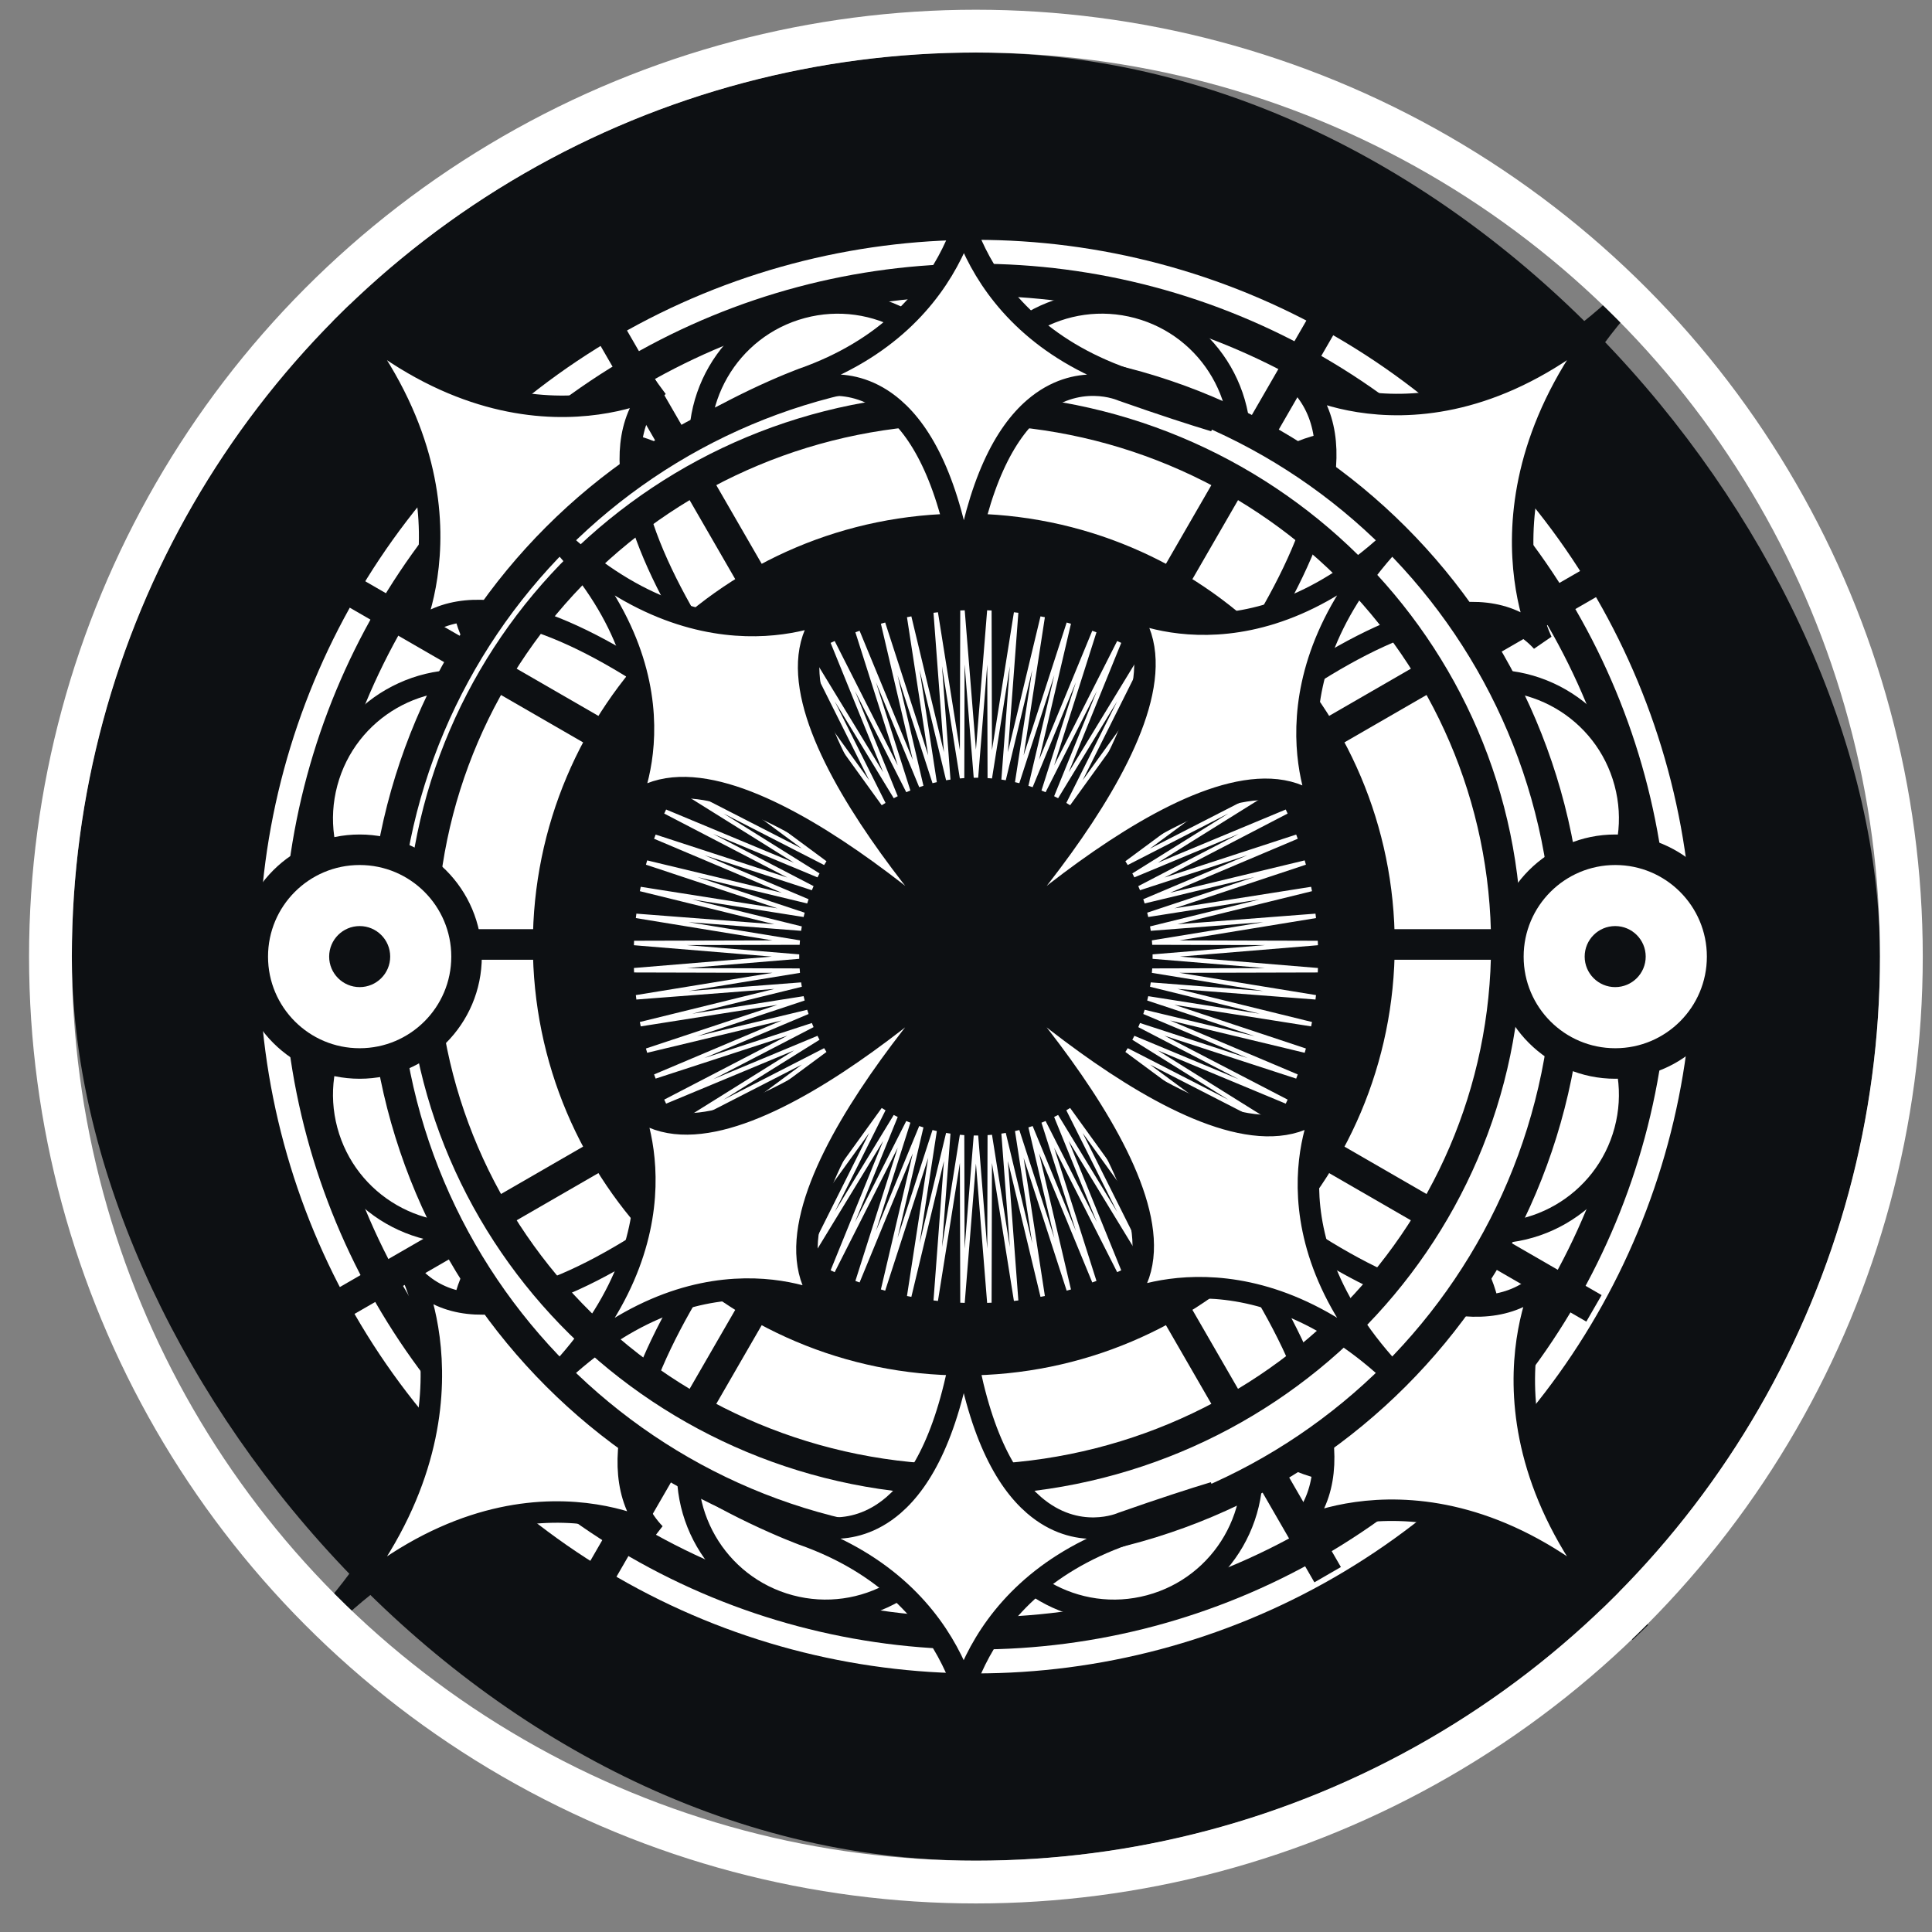 <svg width="54" height="54" viewBox="0 0 54 54" fill="none" xmlns="http://www.w3.org/2000/svg">
<rect x="0" y="0" width="54" height="54" fill="#808080" stroke="none"/>
<rect x="2.009" y="1.469" width="50.536" height="50.537" rx="25.268" fill="#0D1013"/>
<ellipse cx="27.277" cy="26.738" rx="20.483" ry="20.483" fill="white" stroke="#0D1013" stroke-width="0.897"/>
<ellipse cx="27.277" cy="26.737" rx="18.918" ry="18.918" fill="white" stroke="#0D1013" stroke-width="0.897"/>
<path d="M26.939 6.06V46.738" stroke="#0D1013" stroke-width="0.855"/>
<path d="M16.77 8.785L37.108 44.013" stroke="#0D1013" stroke-width="0.855"/>
<path d="M9.324 16.23L44.552 36.569" stroke="#0D1013" stroke-width="0.855"/>
<path d="M6.6 26.398L47.278 26.398" stroke="#0D1013" stroke-width="0.855"/>
<path d="M9.324 36.568L44.552 16.229" stroke="#0D1013" stroke-width="0.855"/>
<path d="M16.77 44.013L37.108 8.785" stroke="#0D1013" stroke-width="0.855"/>
<path d="M31.797 8.6C29.739 8.049 27.624 9.27 27.073 11.328L34.525 13.324C35.076 11.266 33.855 9.151 31.797 8.6Z" fill="white"/>
<path d="M34.525 13.324C35.076 11.266 33.855 9.151 31.797 8.6C29.739 8.049 27.624 9.27 27.073 11.328" stroke="#0D1013" stroke-width="0.598"/>
<path d="M22.078 44.877C24.136 45.428 26.251 44.207 26.802 42.149L19.35 40.152C18.799 42.21 20.02 44.325 22.078 44.877Z" fill="white"/>
<path d="M19.35 40.151C18.799 42.209 20.02 44.324 22.078 44.876C24.136 45.427 26.251 44.206 26.802 42.148" stroke="#0D1013" stroke-width="0.598"/>
<path d="M22.416 8.601C20.359 9.153 19.137 11.268 19.689 13.325L27.141 11.329C26.589 9.271 24.474 8.05 22.416 8.601Z" fill="white"/>
<path d="M27.141 11.329C26.589 9.271 24.474 8.05 22.416 8.601C20.359 9.153 19.137 11.268 19.689 13.325" stroke="#0D1013" stroke-width="0.598"/>
<path d="M32.136 44.877C34.194 44.326 35.415 42.211 34.864 40.153L27.412 42.15C27.963 44.208 30.079 45.429 32.136 44.877Z" fill="white"/>
<path d="M27.412 42.149C27.963 44.206 30.079 45.428 32.136 44.876C34.194 44.325 35.415 42.21 34.864 40.152" stroke="#0D1013" stroke-width="0.598"/>
<path d="M13.999 13.46C12.493 14.966 12.493 17.409 13.999 18.915L19.454 13.46C17.948 11.954 15.505 11.954 13.999 13.46Z" fill="white"/>
<path d="M19.454 13.46C17.948 11.954 15.505 11.954 13.999 13.46C12.493 14.966 12.493 17.409 13.999 18.915" stroke="#0D1013" stroke-width="0.598"/>
<path d="M40.556 40.016C42.062 38.509 42.062 36.067 40.556 34.56L35.1 40.016C36.607 41.522 39.049 41.522 40.556 40.016Z" fill="white"/>
<path d="M35.099 40.016C36.606 41.522 39.048 41.522 40.555 40.016C42.061 38.509 42.061 36.067 40.555 34.56" stroke="#0D1013" stroke-width="0.598"/>
<path d="M9.14 21.878C8.589 23.935 9.81 26.05 11.867 26.602L13.864 19.15C11.806 18.599 9.691 19.82 9.14 21.878Z" fill="white"/>
<path d="M13.864 19.15C11.806 18.599 9.691 19.82 9.14 21.878C8.589 23.935 9.81 26.05 11.867 26.602" stroke="#0D1013" stroke-width="0.598"/>
<path d="M45.417 31.598C45.968 29.54 44.747 27.425 42.689 26.874L40.692 34.326C42.75 34.877 44.865 33.656 45.417 31.598Z" fill="white"/>
<path d="M40.691 34.326C42.749 34.877 44.864 33.656 45.416 31.598C45.967 29.54 44.746 27.425 42.688 26.874" stroke="#0D1013" stroke-width="0.598"/>
<path d="M9.14 31.597C9.692 33.655 11.807 34.876 13.865 34.325L11.868 26.873C9.81 27.424 8.589 29.54 9.14 31.597Z" fill="white"/>
<path d="M11.868 26.873C9.81 27.424 8.589 29.54 9.14 31.597C9.692 33.655 11.807 34.876 13.865 34.325" stroke="#0D1013" stroke-width="0.598"/>
<path d="M45.416 21.877C44.865 19.82 42.75 18.598 40.692 19.15L42.689 26.602C44.746 26.05 45.968 23.935 45.416 21.877Z" fill="white"/>
<path d="M42.689 26.602C44.746 26.05 45.968 23.935 45.416 21.877C44.865 19.82 42.75 18.598 40.692 19.15" stroke="#0D1013" stroke-width="0.598"/>
<path d="M13.999 40.015C15.505 41.521 17.948 41.521 19.454 40.015L13.999 34.559C12.493 36.066 12.493 38.508 13.999 40.015Z" fill="white"/>
<path d="M13.999 34.559C12.493 36.066 12.493 38.508 13.999 40.015C15.505 41.521 17.948 41.521 19.454 40.015" stroke="#0D1013" stroke-width="0.598"/>
<path d="M40.555 13.458C39.048 11.952 36.606 11.952 35.1 13.458L40.555 18.913C42.061 17.407 42.061 14.964 40.555 13.458Z" fill="white"/>
<path d="M40.555 18.914C42.061 17.408 42.061 14.965 40.555 13.459C39.048 11.953 36.606 11.953 35.1 13.459" stroke="#0D1013" stroke-width="0.598"/>
<path d="M38.62 26.4C38.62 32.851 33.39 38.081 26.938 38.081C20.487 38.081 15.257 32.851 15.257 26.4C15.257 19.948 20.487 14.718 26.938 14.718C33.39 14.718 38.62 19.948 38.62 26.4Z" fill="#0D1013" stroke="#0D1013" stroke-width="0.727"/>
<path d="M27.278 21.733L27.653 17.063L27.665 21.748L28.401 17.123L28.051 21.794L29.143 17.242L28.431 21.871L29.873 17.419L28.805 21.978L30.587 17.654L29.169 22.114L31.281 17.945L29.521 22.278L31.95 18.29L29.86 22.47L32.59 18.688L30.182 22.689L33.198 19.134L30.488 22.932L33.768 19.628L30.772 23.199L34.299 20.165L31.036 23.487L34.787 20.743L31.276 23.796L35.228 21.358L31.492 24.122L35.62 22.007L31.682 24.465L35.961 22.684L31.844 24.823L36.248 23.386L31.979 25.191L36.481 24.109L32.084 25.569L36.656 24.848L32.159 25.954L36.773 25.599L32.205 26.345L36.832 26.357L32.22 26.737L36.832 27.118L32.205 27.13L36.773 27.875L32.159 27.52L36.656 28.626L32.084 27.905L36.481 29.365L31.979 28.284L36.248 30.088L31.844 28.653L35.961 30.79L31.682 29.009L35.62 31.468L31.492 29.352L35.228 32.116L31.276 29.679L34.787 32.731L31.036 29.988L34.299 33.309L30.772 30.276L33.768 33.847L30.488 30.543L33.198 34.34L30.182 30.786L32.59 34.787L29.86 31.005L31.95 35.184L29.521 31.196L31.281 35.529L29.169 31.361L30.587 35.821L28.805 31.497L29.873 36.055L28.431 31.604L29.143 36.233L28.051 31.68L28.401 36.352L27.665 31.727L27.653 36.411L27.278 31.742L26.902 36.411L26.89 31.727L26.154 36.352L26.504 31.68L25.412 36.233L26.123 31.604L24.682 36.055L25.75 31.497L23.968 35.821L25.386 31.361L23.274 35.529L25.034 31.196L22.605 35.184L24.695 31.005L21.965 34.787L24.372 30.786L21.357 34.34L24.067 30.543L20.787 33.847L23.782 30.276L20.256 33.309L23.519 29.988L19.769 32.731L23.279 29.679L19.327 32.116L23.063 29.352L18.935 31.468L22.873 29.009L18.594 30.79L22.711 28.653L18.306 30.088L22.576 28.284L18.074 29.365L22.471 27.905L17.899 28.626L22.396 27.52L17.782 27.875L22.35 27.13L17.723 27.118L22.334 26.737L17.723 26.357L22.35 26.345L17.782 25.599L22.396 25.954L17.899 24.848L22.471 25.569L18.074 24.109L22.576 25.191L18.306 23.386L22.711 24.823L18.594 22.684L22.873 24.465L18.935 22.007L23.063 24.122L19.327 21.358L23.279 23.796L19.769 20.743L23.519 23.487L20.256 20.165L23.782 23.199L20.787 19.628L24.067 22.932L21.357 19.134L24.372 22.689L21.965 18.688L24.695 22.47L22.605 18.29L25.034 22.278L23.274 17.945L25.386 22.114L23.968 17.654L25.75 21.978L24.682 17.419L26.123 21.871L25.412 17.242L26.504 21.794L26.154 17.123L26.89 21.748L26.902 17.063L27.278 21.733Z" fill="#0D1013"/>
<path d="M27.278 21.733L27.653 17.063L27.665 21.748L28.401 17.123L28.051 21.794L29.143 17.242L28.431 21.871L29.873 17.419L28.805 21.978L30.587 17.654L29.169 22.114L31.281 17.945L29.521 22.278L31.95 18.29L29.86 22.47L32.59 18.688L30.182 22.689L33.198 19.134L30.488 22.932L33.768 19.628L30.772 23.199L34.299 20.165L31.036 23.487L34.787 20.743L31.276 23.796L35.228 21.358L31.492 24.122L35.62 22.007L31.682 24.465L35.961 22.684L31.844 24.823L36.248 23.386L31.979 25.191L36.481 24.109L32.084 25.569L36.656 24.848L32.159 25.954L36.773 25.599L32.205 26.345L36.832 26.357L32.22 26.737L36.832 27.118L32.205 27.13L36.773 27.875L32.159 27.52L36.656 28.626L32.084 27.905L36.481 29.365L31.979 28.284L36.248 30.088L31.844 28.653L35.961 30.79L31.682 29.009L35.62 31.468L31.492 29.352L35.228 32.116L31.276 29.679L34.787 32.731L31.036 29.988L34.299 33.309L30.772 30.276L33.768 33.847L30.488 30.543L33.198 34.34L30.182 30.786L32.59 34.787L29.86 31.005L31.95 35.184L29.521 31.196L31.281 35.529L29.169 31.361L30.587 35.821L28.805 31.497L29.873 36.055L28.431 31.604L29.143 36.233L28.051 31.68L28.401 36.352L27.665 31.727L27.653 36.411L27.278 31.742L26.902 36.411L26.89 31.727L26.154 36.352L26.504 31.68L25.412 36.233L26.123 31.604L24.682 36.055L25.75 31.497L23.968 35.821L25.386 31.361L23.274 35.529L25.034 31.196L22.605 35.184L24.695 31.005L21.965 34.787L24.372 30.786L21.357 34.34L24.067 30.543L20.787 33.847L23.782 30.276L20.256 33.309L23.519 29.988L19.769 32.731L23.279 29.679L19.327 32.116L23.063 29.352L18.935 31.468L22.873 29.009L18.594 30.79L22.711 28.653L18.306 30.088L22.576 28.284L18.074 29.365L22.471 27.905L17.899 28.626L22.396 27.52L17.782 27.875L22.35 27.13L17.723 27.118L22.334 26.737L17.723 26.357L22.35 26.345L17.782 25.599L22.396 25.954L17.899 24.848L22.471 25.569L18.074 24.109L22.576 25.191L18.306 23.386L22.711 24.823L18.594 22.684L22.873 24.465L18.935 22.007L23.063 24.122L19.327 21.358L23.279 23.796L19.769 20.743L23.519 23.487L20.256 20.165L23.782 23.199L20.787 19.628L24.067 22.932L21.357 19.134L24.372 22.689L21.965 18.688L24.695 22.47L22.605 18.29L25.034 22.278L23.274 17.945L25.386 22.114L23.968 17.654L25.75 21.978L24.682 17.419L26.123 21.871L25.412 17.242L26.504 21.794L26.154 17.123L26.89 21.748L26.902 17.063L27.278 21.733Z" stroke="white" stroke-width="0.125"/>
<path d="M11.426 17.835C11.426 17.835 13.866 13.227 8.763 7.94C13.862 13.231 18.396 10.798 18.396 10.798C15.169 13.976 22.874 22.536 24.914 24.69C22.835 22.575 14.573 14.574 11.426 17.835Z" fill="white" stroke="#0D1013" stroke-width="0.6"/>
<path d="M36.312 10.702C36.312 10.702 40.755 13.233 45.852 7.941C40.751 13.229 43.097 17.931 43.097 17.931C40.032 14.584 31.779 22.575 29.701 24.69C31.74 22.535 39.456 13.966 36.312 10.702Z" fill="white" stroke="#0D1013" stroke-width="0.6"/>
<path d="M18.304 42.866C18.304 42.866 13.861 40.335 8.763 45.628C13.864 40.339 11.518 35.638 11.518 35.638C14.583 38.984 22.837 30.993 24.914 28.878C22.875 31.034 15.159 39.602 18.304 42.866Z" fill="white" stroke="#0D1013" stroke-width="0.6"/>
<path d="M43.188 35.733C43.188 35.733 40.747 40.34 45.851 45.627C40.751 40.336 36.218 42.77 36.218 42.77C39.445 39.591 31.739 31.032 29.699 28.877C31.778 30.992 40.041 38.994 43.188 35.733Z" fill="white" stroke="#0D1013" stroke-width="0.6"/>
<path fill-rule="evenodd" clip-rule="evenodd" d="M27.277 43.299C36.424 43.299 43.839 35.884 43.839 26.738C43.839 17.591 36.424 10.177 27.277 10.177C18.131 10.177 10.716 17.591 10.716 26.738C10.716 35.884 18.131 43.299 27.277 43.299ZM26.938 41.364C35.313 41.364 42.103 34.664 42.103 26.399C42.103 18.134 35.313 11.434 26.938 11.434C18.563 11.434 11.774 18.134 11.774 26.399C11.774 34.664 18.563 41.364 26.938 41.364Z" fill="white"/>
<path d="M43.412 26.738C43.412 35.649 36.188 42.872 27.277 42.872V43.726C36.659 43.726 44.265 36.12 44.265 26.738H43.412ZM27.277 10.604C36.188 10.604 43.412 17.827 43.412 26.738H44.265C44.265 17.356 36.659 9.75 27.277 9.75V10.604ZM11.143 26.738C11.143 17.827 18.366 10.604 27.277 10.604V9.75C17.895 9.75 10.289 17.356 10.289 26.738H11.143ZM27.277 42.872C18.366 42.872 11.143 35.649 11.143 26.738H10.289C10.289 36.12 17.895 43.726 27.277 43.726V42.872ZM41.676 26.399C41.676 34.423 35.083 40.937 26.938 40.937V41.791C35.544 41.791 42.529 34.905 42.529 26.399H41.676ZM26.938 11.861C35.083 11.861 41.676 18.375 41.676 26.399H42.529C42.529 17.893 35.544 11.008 26.938 11.008V11.861ZM12.2 26.399C12.2 18.375 18.794 11.861 26.938 11.861V11.008C18.333 11.008 11.347 17.893 11.347 26.399H12.2ZM26.938 40.937C18.794 40.937 12.2 34.423 12.2 26.399H11.347C11.347 34.905 18.333 41.791 26.938 41.791V40.937Z" fill="#0D1013"/>
<path d="M17.506 22.626C17.506 22.626 19.515 18.969 15.314 14.773C19.511 18.972 23.242 17.041 23.242 17.041C20.587 19.564 26.929 26.357 28.607 28.067C26.896 26.388 20.096 20.038 17.506 22.626Z" fill="white" stroke="#0D1013" stroke-width="0.6"/>
<path d="M31.39 16.966C31.39 16.966 35.046 18.974 39.242 14.774C35.043 18.971 36.974 22.702 36.974 22.702C34.452 20.047 27.659 26.389 25.949 28.067C27.627 26.357 33.978 19.556 31.39 16.966Z" fill="white" stroke="#0D1013" stroke-width="0.6"/>
<path d="M23.166 36.51C23.166 36.51 19.509 34.501 15.313 38.702C19.512 34.504 17.581 30.773 17.581 30.773C20.104 33.429 26.897 27.087 28.607 25.408C26.928 27.119 20.578 33.919 23.166 36.51Z" fill="white" stroke="#0D1013" stroke-width="0.6"/>
<path d="M37.05 30.849C37.05 30.849 35.041 34.506 39.242 38.702C35.044 34.503 31.313 36.434 31.313 36.434C33.969 33.912 27.627 27.119 25.948 25.409C27.659 27.087 34.46 33.438 37.05 30.849Z" fill="white" stroke="#0D1013" stroke-width="0.6"/>
<path d="M48.134 26.738C48.134 28.388 46.797 29.725 45.147 29.725C43.498 29.725 42.16 28.388 42.16 26.738C42.16 25.088 43.498 23.751 45.147 23.751C46.797 23.751 48.134 25.088 48.134 26.738Z" fill="white" stroke="#0D1013" stroke-width="0.853"/>
<ellipse cx="45.145" cy="26.737" rx="0.853" ry="0.853" fill="#0D1013"/>
<path d="M13.04 26.738C13.04 28.388 11.702 29.725 10.052 29.725C8.403 29.725 7.065 28.388 7.065 26.738C7.065 25.088 8.403 23.751 10.052 23.751C11.702 23.751 13.04 25.088 13.04 26.738Z" fill="white" stroke="#0D1013" stroke-width="0.853"/>
<ellipse cx="10.053" cy="26.737" rx="0.853" ry="0.853" fill="#0D1013"/>
<path d="M32.813 42.296C33.156 42.132 33.537 41.937 33.929 41.716C33.336 41.895 32.502 42.164 31.363 42.564L31.356 42.567C31.344 42.572 31.329 42.578 31.309 42.585C31.27 42.6 31.215 42.618 31.146 42.636C31.009 42.672 30.815 42.709 30.584 42.712C30.116 42.719 29.502 42.588 28.899 42.067C28.093 41.37 27.338 40.004 26.937 37.414C26.536 40.004 25.782 41.37 24.976 42.067C24.373 42.587 23.759 42.717 23.292 42.71C23.06 42.707 22.867 42.67 22.73 42.634C22.661 42.615 22.606 42.597 22.567 42.583C22.547 42.576 22.531 42.569 22.52 42.565L22.513 42.562C21.366 42.159 20.53 41.889 19.936 41.709C20.331 41.934 20.716 42.13 21.06 42.295C21.46 42.487 21.804 42.636 22.048 42.737C22.17 42.788 22.267 42.826 22.332 42.851C22.365 42.864 22.39 42.874 22.407 42.88L22.426 42.887L22.43 42.889C24.776 43.715 25.984 45.153 26.6 46.396C26.741 46.679 26.85 46.951 26.935 47.203C27.02 46.951 27.13 46.679 27.27 46.396C27.886 45.153 29.094 43.715 31.441 42.889L31.445 42.887L31.464 42.88C31.481 42.874 31.506 42.864 31.539 42.851C31.605 42.826 31.702 42.788 31.824 42.737C32.068 42.636 32.413 42.487 32.813 42.296Z" fill="white" stroke="#0D1013" stroke-width="0.6"/>
<path d="M21.063 11.181C20.721 11.345 20.339 11.539 19.947 11.761C20.54 11.581 21.374 11.312 22.513 10.912L22.52 10.91C22.532 10.905 22.547 10.899 22.567 10.891C22.606 10.877 22.662 10.859 22.73 10.841C22.867 10.804 23.061 10.768 23.292 10.764C23.76 10.758 24.374 10.888 24.977 11.409C25.783 12.106 26.538 13.473 26.939 16.062C27.34 13.473 28.094 12.106 28.9 11.41C29.503 10.889 30.117 10.759 30.584 10.766C30.816 10.77 31.009 10.806 31.146 10.843C31.215 10.861 31.27 10.879 31.309 10.894C31.329 10.901 31.345 10.907 31.356 10.912L31.363 10.915C32.51 11.318 33.346 11.588 33.94 11.767C33.544 11.543 33.16 11.347 32.816 11.181C32.416 10.989 32.072 10.84 31.828 10.739C31.706 10.689 31.609 10.651 31.544 10.625C31.511 10.612 31.485 10.603 31.469 10.597L31.45 10.589L31.446 10.588C29.1 9.761 27.892 8.323 27.276 7.081C27.135 6.798 27.026 6.525 26.941 6.274C26.856 6.525 26.747 6.798 26.606 7.081C25.99 8.324 24.782 9.761 22.435 10.588L22.431 10.589L22.412 10.597C22.395 10.603 22.37 10.612 22.337 10.625C22.271 10.651 22.174 10.689 22.052 10.739C21.808 10.84 21.463 10.989 21.063 11.181Z" fill="white" stroke="#0D1013" stroke-width="0.6"/>
<circle cx="27.277" cy="26.737" r="25.867" stroke="white" stroke-width="1.196"/>
</svg>
